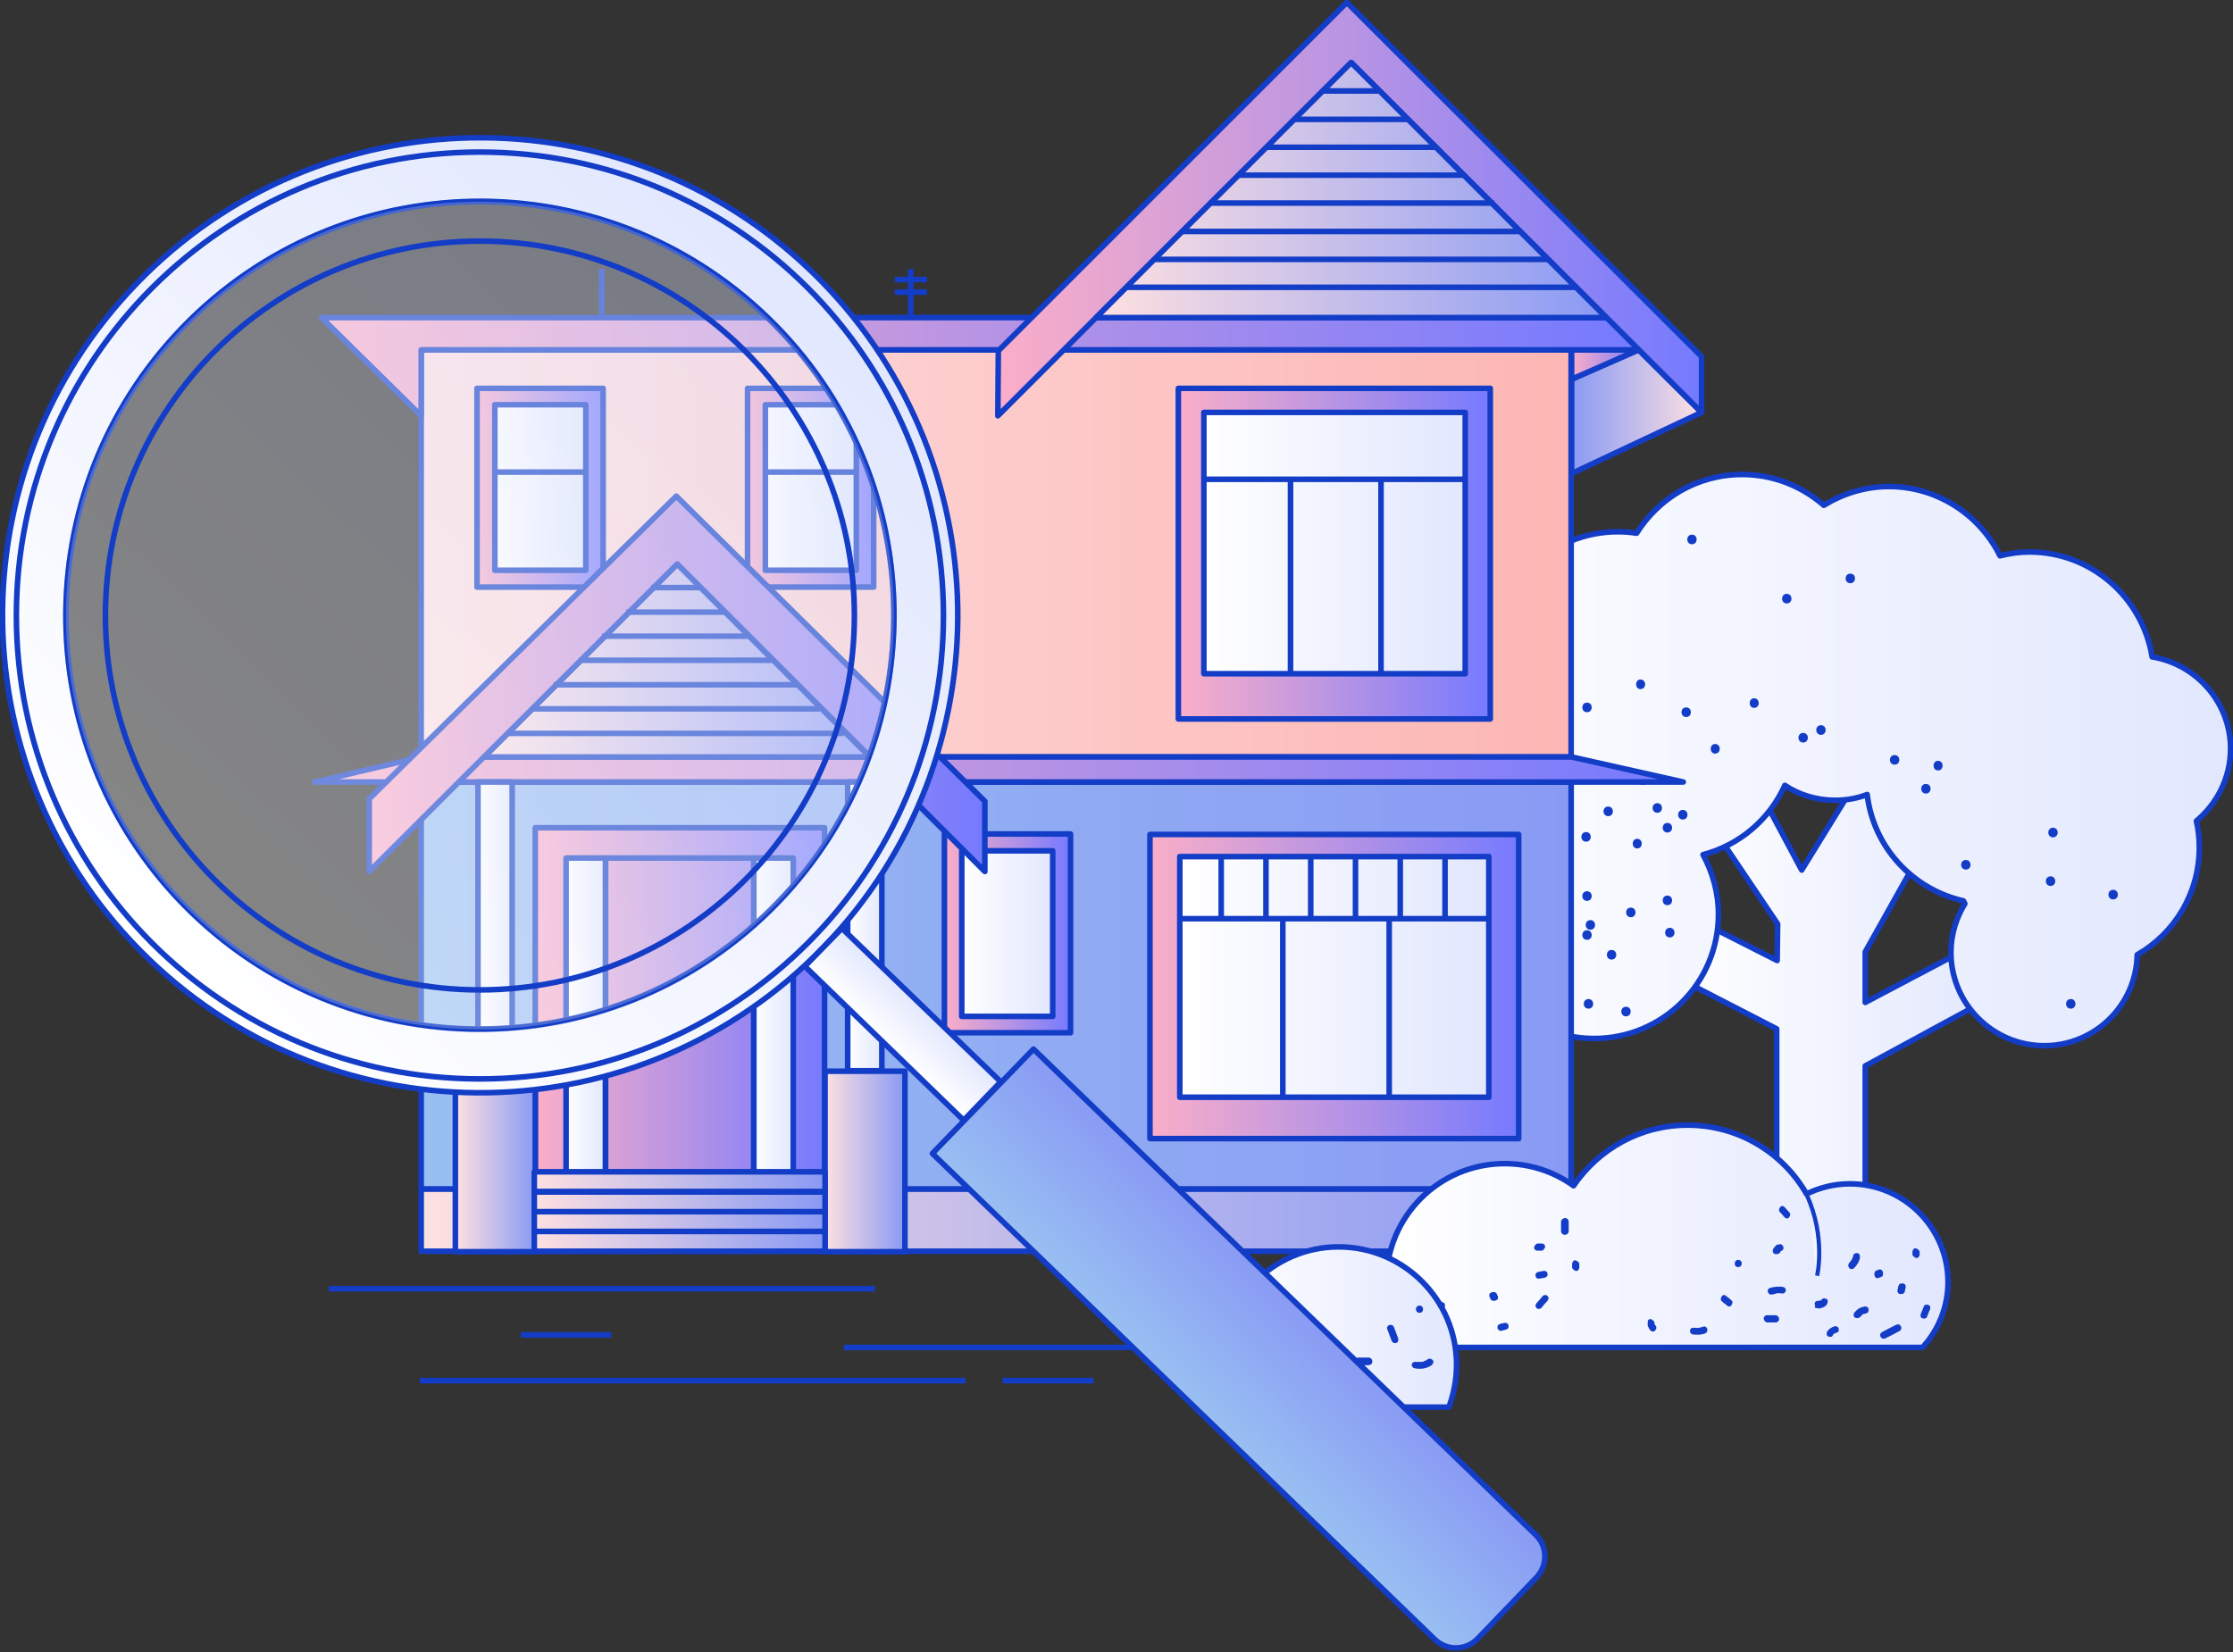 <svg width="400" height="296" viewBox="0 0 400 296" fill="none" xmlns="http://www.w3.org/2000/svg">
<rect x="0" y="0" width="400" height="296" fill="#333333" stroke="none"/>
<g>
    <g class="svg-tree svg-animate">
        <path d="M334.124 216.511H318.258V184.349L301.186 175.554L305.411 165.552L318.344 172.105L318.431 165.552L306.359 147.617L315.154 141.668L322.742 155.895L335.762 134.77L346.885 147.79L334.124 170.553V179.607L358.957 166.501L357.318 178.4L334.124 190.989V216.511Z" fill="url(#paint0_linear)" stroke="#133DC7" stroke-miterlimit="10" stroke-linejoin="round"/>
        <path d="M252.123 156.498C252.123 150.808 254.969 145.807 259.28 142.789C258.159 140.116 257.555 137.27 257.555 134.252C257.555 126.492 261.522 119.594 267.644 115.628C268.592 104.246 278.163 95.278 289.804 95.278C290.925 95.278 292.045 95.365 293.166 95.537C297.133 89.243 304.031 85.018 312.05 85.018C317.654 85.018 322.742 87.087 326.708 90.536C330.071 88.467 334.123 87.173 338.349 87.173C347.057 87.173 354.645 92.26 358.267 99.59C359.991 99.159 361.716 98.9 363.526 98.9C374.649 98.9 383.789 107.091 385.514 117.697C393.447 118.99 399.569 125.888 399.569 134.166C399.569 139.34 397.154 143.996 393.447 147.1C393.791 148.652 393.964 150.204 393.964 151.842C393.964 160.12 389.48 167.277 382.841 171.071C382.668 180.124 375.253 187.367 366.199 187.367C356.973 187.367 349.472 179.866 349.472 170.639C349.472 167.449 350.42 164.431 351.972 161.931C351.886 161.758 351.8 161.586 351.713 161.413C342.574 159.344 335.589 151.756 334.468 142.358C332.658 143.047 330.761 143.392 328.777 143.392C325.415 143.392 322.311 142.444 319.724 140.719C316.965 146.841 311.619 151.411 305.065 153.136C306.79 156.326 307.825 159.948 307.825 163.828C307.825 176.158 297.823 186.074 285.579 186.074C276.439 186.074 268.506 180.555 265.143 172.623C257.641 171.071 252.123 164.431 252.123 156.498Z" fill="url(#paint1_linear)" stroke="#133DC7" stroke-miterlimit="10" stroke-linejoin="round"/>
        <path d="M292.132 164.346C293.253 164.346 293.253 162.621 292.132 162.621C291.011 162.621 291.011 164.346 292.132 164.346Z" fill="#133DC7"/>
        <path d="M298.684 162.189C299.805 162.189 299.805 160.465 298.684 160.465C297.564 160.465 297.564 162.189 298.684 162.189Z" fill="#133DC7"/>
        <path d="M299.116 167.967C300.237 167.967 300.237 166.242 299.116 166.242C297.995 166.242 297.995 167.967 299.116 167.967Z" fill="#133DC7"/>
        <path d="M288.683 171.934C289.803 171.934 289.803 170.209 288.683 170.209C287.562 170.209 287.562 171.934 288.683 171.934Z" fill="#133DC7"/>
        <path d="M291.269 182.107C292.39 182.107 292.39 180.383 291.269 180.383C290.148 180.383 290.148 182.107 291.269 182.107Z" fill="#133DC7"/>
        <path d="M284.544 180.728C285.665 180.728 285.665 179.004 284.544 179.004C283.423 179.004 283.423 180.728 284.544 180.728Z" fill="#133DC7"/>
        <path d="M284.285 161.414C285.406 161.414 285.406 159.689 284.285 159.689C283.164 159.689 283.164 161.414 284.285 161.414Z" fill="#133DC7"/>
        <path d="M262.125 159C263.246 159 263.246 157.275 262.125 157.275C261.09 157.275 261.004 159 262.125 159Z" fill="#133DC7"/>
        <path d="M271.523 143.392C272.644 143.392 272.644 141.668 271.523 141.668C270.402 141.668 270.402 143.392 271.523 143.392Z" fill="#133DC7"/>
        <path d="M273.507 152.963C274.628 152.963 274.628 151.238 273.507 151.238C272.386 151.238 272.386 152.963 273.507 152.963Z" fill="#133DC7"/>
        <path d="M288.079 146.238C289.2 146.238 289.2 144.514 288.079 144.514C286.958 144.514 286.958 146.238 288.079 146.238Z" fill="#133DC7"/>
        <path d="M293.253 152.016C294.374 152.016 294.374 150.291 293.253 150.291C292.218 150.291 292.218 152.016 293.253 152.016Z" fill="#133DC7"/>
        <path d="M298.684 149.17C299.805 149.17 299.805 147.445 298.684 147.445C297.564 147.445 297.564 149.17 298.684 149.17Z" fill="#133DC7"/>
        <path d="M301.444 146.842C302.565 146.842 302.565 145.117 301.444 145.117C300.323 145.117 300.323 146.842 301.444 146.842Z" fill="#133DC7"/>
        <path d="M296.874 145.635C297.995 145.635 297.995 143.91 296.874 143.91C295.753 143.91 295.753 145.635 296.874 145.635Z" fill="#133DC7"/>
        <path d="M294.287 140.633C295.408 140.633 295.408 138.908 294.287 138.908C293.166 138.908 293.166 140.633 294.287 140.633Z" fill="#133DC7"/>
        <path d="M307.221 135.029C308.342 135.029 308.342 133.305 307.221 133.305C306.187 133.305 306.187 135.029 307.221 135.029Z" fill="#133DC7"/>
        <path d="M293.856 123.475C294.977 123.475 294.977 121.75 293.856 121.75C292.821 121.75 292.821 123.475 293.856 123.475Z" fill="#133DC7"/>
        <path d="M284.285 127.613C285.406 127.613 285.406 125.889 284.285 125.889C283.164 125.889 283.164 127.613 284.285 127.613Z" fill="#133DC7"/>
        <path d="M280.75 121.836C281.871 121.836 281.871 120.111 280.75 120.111C279.629 120.111 279.629 121.836 280.75 121.836Z" fill="#133DC7"/>
        <path d="M326.19 131.666C327.311 131.666 327.311 129.941 326.19 129.941C325.069 129.941 325.069 131.666 326.19 131.666Z" fill="#133DC7"/>
        <path d="M323.001 133.045C324.122 133.045 324.122 131.32 323.001 131.32C321.88 131.32 321.88 133.045 323.001 133.045Z" fill="#133DC7"/>
        <path d="M314.206 126.838C315.327 126.838 315.327 125.113 314.206 125.113C313.171 125.113 313.171 126.838 314.206 126.838Z" fill="#133DC7"/>
        <path d="M344.988 142.185C346.109 142.185 346.109 140.461 344.988 140.461C343.867 140.461 343.867 142.185 344.988 142.185Z" fill="#133DC7"/>
        <path d="M347.143 138.047C348.264 138.047 348.264 136.322 347.143 136.322C346.109 136.322 346.109 138.047 347.143 138.047Z" fill="#133DC7"/>
        <path d="M339.384 137.012C340.505 137.012 340.505 135.287 339.384 135.287C338.263 135.287 338.263 137.012 339.384 137.012Z" fill="#133DC7"/>
        <path d="M352.144 155.809C353.265 155.809 353.265 154.084 352.144 154.084C351.023 154.084 351.023 155.809 352.144 155.809Z" fill="#133DC7"/>
        <path d="M367.752 150.031C368.873 150.031 368.873 148.307 367.752 148.307C366.631 148.307 366.631 150.031 367.752 150.031Z" fill="#133DC7"/>
        <path d="M367.32 158.74C368.441 158.74 368.441 157.016 367.32 157.016C366.199 157.016 366.199 158.74 367.32 158.74Z" fill="#133DC7"/>
        <path d="M378.529 161.154C379.65 161.154 379.65 159.43 378.529 159.43C377.408 159.43 377.408 161.154 378.529 161.154Z" fill="#133DC7"/>
        <path d="M370.941 180.728C372.062 180.728 372.062 179.004 370.941 179.004C369.82 179.004 369.82 180.728 370.941 180.728Z" fill="#133DC7"/>
        <path d="M280.146 168.398C281.267 168.398 281.267 166.674 280.146 166.674C279.025 166.674 279.025 168.398 280.146 168.398Z" fill="#133DC7"/>
        <path d="M284.285 168.398C285.406 168.398 285.406 166.674 284.285 166.674C283.164 166.674 283.164 168.398 284.285 168.398Z" fill="#133DC7"/>
        <path d="M284.889 166.588C286.009 166.588 286.009 164.863 284.889 164.863C283.768 164.863 283.768 166.588 284.889 166.588Z" fill="#133DC7"/>
        <path d="M284.113 150.809C285.234 150.809 285.234 149.084 284.113 149.084C282.992 149.084 282.992 150.809 284.113 150.809Z" fill="#133DC7"/>
        <path d="M278.508 138.391C279.629 138.391 279.629 136.666 278.508 136.666C277.387 136.666 277.387 138.391 278.508 138.391Z" fill="#133DC7"/>
        <path d="M303.082 97.519C304.203 97.519 304.203 95.795 303.082 95.795C301.961 95.795 301.961 97.519 303.082 97.519Z" fill="#133DC7"/>
        <path d="M320.068 108.127C321.189 108.127 321.189 106.402 320.068 106.402C318.947 106.402 318.947 108.127 320.068 108.127Z" fill="#133DC7"/>
        <path d="M331.45 104.504C332.571 104.504 332.571 102.779 331.45 102.779C330.329 102.779 330.329 104.504 331.45 104.504Z" fill="#133DC7"/>
        <path d="M302.048 128.475C303.169 128.475 303.169 126.75 302.048 126.75C300.927 126.75 300.927 128.475 302.048 128.475Z" fill="#133DC7"/>
    </g>

    <path d="M281.44 140.117H75.447V213.064H281.44V140.117Z" fill="url(#paint2_linear)" stroke="#133DC7" stroke-miterlimit="10" stroke-linejoin="round"/>
<path d="M281.44 213.064H75.447V224.188H281.44V213.064Z" fill="url(#paint3_linear)" stroke="#133DC7" stroke-miterlimit="10" stroke-linejoin="round"/>
<path d="M281.44 62.685H75.447V135.632H281.44V62.685Z" fill="url(#paint4_linear)" stroke="#133DC7" stroke-miterlimit="10" stroke-linejoin="round"/>
<path d="M281.526 84.846L304.807 73.895L293.512 62.685L281.526 67.945V84.846Z" fill="url(#paint5_linear)" stroke="#133DC7" stroke-miterlimit="10" stroke-linejoin="round"/>
<path d="M266.954 69.584H211.08V128.821H266.954V69.584Z" fill="url(#paint6_linear)" stroke="#133DC7" stroke-miterlimit="10" stroke-linejoin="round"/>
<path d="M262.471 73.894H215.65V120.715H262.471V73.894Z" fill="url(#paint7_linear)" stroke="#133DC7" stroke-miterlimit="10" stroke-linejoin="round"/>
<path d="M231.171 85.881V120.716" stroke="#133DC7" stroke-miterlimit="10" stroke-linejoin="round"/>
<path d="M247.381 85.881V120.716" stroke="#133DC7" stroke-miterlimit="10" stroke-linejoin="round"/>
<path d="M215.65 85.881H262.471" stroke="#133DC7" stroke-miterlimit="10" stroke-linejoin="round"/>
<path d="M75.447 135.633L56.392 140.117H301.531L281.526 135.633H75.447Z" fill="url(#paint8_linear)" stroke="#133DC7" stroke-miterlimit="10" stroke-linejoin="round"/>
<path d="M281.526 62.685V67.945L293.512 62.685H281.526Z" fill="url(#paint9_linear)" stroke="#133DC7" stroke-miterlimit="10" stroke-linejoin="round"/>
<path d="M91.744 140.117H85.622V191.852H91.744V140.117Z" fill="url(#paint10_linear)" stroke="#133DC7" stroke-miterlimit="10" stroke-linejoin="round"/>
<path d="M157.965 140.117H151.843V191.852H157.965V140.117Z" fill="url(#paint11_linear)" stroke="#133DC7" stroke-miterlimit="10" stroke-linejoin="round"/>
<path d="M147.704 148.309H95.883V210.046H147.704V148.309Z" fill="url(#paint12_linear)" stroke="#133DC7" stroke-miterlimit="10" stroke-linejoin="round"/>
<path d="M108.472 153.74H101.401V210.045H108.472V153.74Z" fill="url(#paint13_linear)" stroke="#133DC7" stroke-miterlimit="10" stroke-linejoin="round"/>
<path d="M142.1 153.74H135.029V210.045H142.1V153.74Z" fill="url(#paint14_linear)" stroke="#133DC7" stroke-miterlimit="10" stroke-linejoin="round"/>
<path d="M135.029 153.74H108.472V210.045H135.029V153.74Z" stroke="#133DC7" stroke-miterlimit="10" stroke-linejoin="round"/>
<path d="M272.042 149.516H205.993V204.01H272.042V149.516Z" fill="url(#paint15_linear)" stroke="#133DC7" stroke-miterlimit="10" stroke-linejoin="round"/>
<path d="M266.696 153.482H211.339V196.595H266.696V153.482Z" fill="url(#paint16_linear)" stroke="#133DC7" stroke-miterlimit="10" stroke-linejoin="round"/>
<path d="M229.791 164.605V196.681" stroke="#133DC7" stroke-miterlimit="10" stroke-linejoin="round"/>
<path d="M248.848 164.605V196.681" stroke="#133DC7" stroke-miterlimit="10" stroke-linejoin="round"/>
<path d="M211.339 164.605H266.696" stroke="#133DC7" stroke-miterlimit="10" stroke-linejoin="round"/>
<path d="M218.755 153.482V164.605" stroke="#133DC7" stroke-miterlimit="10" stroke-linejoin="round"/>
<path d="M226.773 153.482V164.605" stroke="#133DC7" stroke-miterlimit="10" stroke-linejoin="round"/>
<path d="M234.792 153.482V164.605" stroke="#133DC7" stroke-miterlimit="10" stroke-linejoin="round"/>
<path d="M242.812 153.482V164.605" stroke="#133DC7" stroke-miterlimit="10" stroke-linejoin="round"/>
<path d="M250.83 153.482V164.605" stroke="#133DC7" stroke-miterlimit="10" stroke-linejoin="round"/>
<path d="M258.85 153.482V164.605" stroke="#133DC7" stroke-miterlimit="10" stroke-linejoin="round"/>
<path d="M95.883 191.938H81.569V224.272H95.883V191.938Z" fill="url(#paint17_linear)" stroke="#133DC7" stroke-miterlimit="10" stroke-linejoin="round"/>
<path d="M162.104 191.938H147.791V224.272H162.104V191.938Z" fill="url(#paint18_linear)" stroke="#133DC7" stroke-miterlimit="10" stroke-linejoin="round"/>
<path d="M147.79 209.959H95.71V213.494H147.79V209.959Z" fill="url(#paint19_linear)" stroke="#133DC7" stroke-miterlimit="10" stroke-linejoin="round"/>
<path d="M147.79 213.58H95.71V217.115H147.79V213.58Z" fill="url(#paint20_linear)" stroke="#133DC7" stroke-miterlimit="10" stroke-linejoin="round"/>
<path d="M147.79 217.115H95.71V220.65H147.79V217.115Z" fill="url(#paint21_linear)" stroke="#133DC7" stroke-miterlimit="10" stroke-linejoin="round"/>
<path d="M147.79 220.65H95.71V224.186H147.79V220.65Z" fill="url(#paint22_linear)" stroke="#133DC7" stroke-miterlimit="10" stroke-linejoin="round"/>
<path d="M107.782 48.201V56.91" stroke="#133DC7" stroke-miterlimit="10" stroke-linejoin="round"/>
<path d="M163.139 48.201V56.91" stroke="#133DC7" stroke-miterlimit="10" stroke-linejoin="round"/>
<path d="M160.293 50.098H166.07" stroke="#133DC7" stroke-miterlimit="10" stroke-linejoin="round"/>
<path d="M160.293 52.34H166.07" stroke="#133DC7" stroke-miterlimit="10" stroke-linejoin="round"/>
<path d="M57.599 56.91H292.822V62.687H75.447V74.5L57.599 56.91Z" fill="url(#paint23_linear)" stroke="#133DC7" stroke-miterlimit="10" stroke-linejoin="round"/>
<path d="M178.745 74.499L242.035 11.21L304.807 73.896V63.894L241.259 0.432L178.831 62.859L178.745 74.499Z" fill="url(#paint24_linear)" stroke="#133DC7" stroke-miterlimit="10" stroke-linejoin="round"/>
<path d="M191.766 149.43H169.175V185.041H191.766V149.43Z" fill="url(#paint25_linear)" stroke="#133DC7" stroke-miterlimit="10" stroke-linejoin="round"/>
<path d="M188.576 152.447H172.279V182.109H188.576V152.447Z" fill="url(#paint26_linear)" stroke="#133DC7" stroke-miterlimit="10" stroke-linejoin="round"/>
<path d="M108.04 69.584H85.449V105.195H108.04V69.584Z" fill="url(#paint27_linear)" stroke="#133DC7" stroke-miterlimit="10" stroke-linejoin="round"/>
<path d="M104.936 72.516H88.64V102.177H104.936V72.516Z" fill="url(#paint28_linear)" stroke="#133DC7" stroke-miterlimit="10" stroke-linejoin="round"/>
<path d="M104.936 84.588H88.64" stroke="#133DC7" stroke-miterlimit="10" stroke-linejoin="round"/>
<path d="M156.499 69.584H133.908V105.195H156.499V69.584Z" fill="url(#paint29_linear)" stroke="#133DC7" stroke-miterlimit="10" stroke-linejoin="round"/>
<path d="M153.395 72.516H137.099V102.177H153.395V72.516Z" fill="url(#paint30_linear)" stroke="#133DC7" stroke-miterlimit="10" stroke-linejoin="round"/>
<path d="M153.395 84.588H137.099" stroke="#133DC7" stroke-miterlimit="10" stroke-linejoin="round"/>
<path d="M196.336 56.908H287.735L242.035 11.209L196.336 56.908Z" fill="url(#paint31_linear)" stroke="#133DC7" stroke-miterlimit="10" stroke-linejoin="round"/>
<path d="M121.32 101.057L155.81 135.633H86.743L121.32 101.057Z" fill="url(#paint32_linear)" stroke="#133DC7" stroke-miterlimit="10" stroke-linejoin="round"/>
<path d="M66.135 156.154V143.134L121.147 88.898L176.417 143.565V156.154L121.319 101.056L66.135 156.154Z" fill="url(#paint33_linear)" stroke="#133DC7" stroke-miterlimit="10" stroke-linejoin="round"/>
<path d="M201.854 51.477H282.388" stroke="#133DC7" stroke-miterlimit="10" stroke-linejoin="round"/>
<path d="M206.94 46.477H277.3" stroke="#133DC7" stroke-miterlimit="10" stroke-linejoin="round"/>
<path d="M211.855 41.475H272.386" stroke="#133DC7" stroke-miterlimit="10" stroke-linejoin="round"/>
<path d="M216.598 36.387H267.643" stroke="#133DC7" stroke-miterlimit="10" stroke-linejoin="round"/>
<path d="M221.944 31.387H262.298" stroke="#133DC7" stroke-miterlimit="10" stroke-linejoin="round"/>
<path d="M226.772 26.385H257.469" stroke="#133DC7" stroke-miterlimit="10" stroke-linejoin="round"/>
<path d="M231.86 21.385H252.382" stroke="#133DC7" stroke-miterlimit="10" stroke-linejoin="round"/>
<path d="M237.12 16.297H247.122" stroke="#133DC7" stroke-miterlimit="10" stroke-linejoin="round"/>
<path d="M90.882 131.408H151.153" stroke="#133DC7" stroke-miterlimit="10" stroke-linejoin="round"/>
<path d="M95.106 127.01H146.842" stroke="#133DC7" stroke-miterlimit="10" stroke-linejoin="round"/>
<path d="M99.159 122.699H142.876" stroke="#133DC7" stroke-miterlimit="10" stroke-linejoin="round"/>
<path d="M103.729 118.301H138.306" stroke="#133DC7" stroke-miterlimit="10" stroke-linejoin="round"/>
<path d="M107.868 113.99H134.167" stroke="#133DC7" stroke-miterlimit="10" stroke-linejoin="round"/>
<path d="M112.18 109.68H129.77" stroke="#133DC7" stroke-miterlimit="10" stroke-linejoin="round"/>
<path d="M116.663 105.281H125.286" stroke="#133DC7" stroke-miterlimit="10" stroke-linejoin="round"/>
<path d="M75.189 247.381H172.968" stroke="#133DC7" stroke-miterlimit="10" stroke-linejoin="round"/>
<path d="M58.892 230.912H156.758" stroke="#133DC7" stroke-miterlimit="10" stroke-linejoin="round"/>
<path d="M151.153 241.432H248.933" stroke="#133DC7" stroke-miterlimit="10" stroke-linejoin="round"/>
<path d="M179.607 247.381H195.904" stroke="#133DC7" stroke-miterlimit="10" stroke-linejoin="round"/>
<path d="M93.296 239.189H109.506" stroke="#133DC7" stroke-miterlimit="10" stroke-linejoin="round"/>

    <g class="svg-tree svg-animate">
        <path d="M344.384 241.432C347.23 238.328 348.954 234.189 348.954 229.705C348.954 220.048 341.108 212.115 331.364 212.115C328.519 212.115 325.932 212.805 323.604 213.926C319.379 206.511 311.36 201.596 302.306 201.596C293.77 201.596 286.355 205.907 281.871 212.46C278.422 209.96 274.111 208.494 269.541 208.494C257.814 208.494 248.329 217.979 248.329 229.705C248.329 234.016 249.622 238.069 251.864 241.432H344.384Z" fill="url(#paint34_linear)" stroke="#133DC7" stroke-miterlimit="10" stroke-linejoin="round"/>
        <path d="M325.501 228.584C325.501 228.584 327.14 221.686 323.604 214.012Z" fill="url(#paint35_linear)"/>
        <path d="M325.501 228.584C325.501 228.584 327.14 221.686 323.604 214.012" stroke="#133DC7" stroke-width="0.75" stroke-miterlimit="10" stroke-linejoin="round"/>
        <path d="M332.744 235.569C333.089 235.052 333.606 234.793 334.21 234.707Z" fill="url(#paint36_linear)"/>
        <path d="M333.262 235.914C333.262 235.914 333.348 235.828 333.262 235.914C333.348 235.828 333.434 235.742 333.607 235.569C333.521 235.569 333.521 235.656 333.434 235.656C333.607 235.569 333.779 235.397 333.952 235.397C333.865 235.397 333.865 235.483 333.779 235.483C333.952 235.397 334.124 235.397 334.297 235.311C334.469 235.311 334.641 235.138 334.641 235.052C334.728 234.88 334.728 234.707 334.728 234.535C334.641 234.362 334.555 234.19 334.469 234.19C334.383 234.19 334.383 234.104 334.297 234.104C334.21 234.104 334.038 234.104 333.952 234.104C333.607 234.19 333.262 234.276 333.003 234.448C332.658 234.621 332.4 234.966 332.141 235.224C332.055 235.311 332.055 235.569 332.055 235.742C332.055 235.914 332.227 236.087 332.313 236.087C332.486 236.173 332.658 236.173 332.831 236.173C332.917 236.173 332.917 236.087 333.003 236.087C333.176 236.087 333.176 236 333.262 235.914Z" fill="#133DC7"/>
        <path d="M325.501 233.758C326.018 233.844 326.536 233.671 326.794 233.24Z" fill="url(#paint37_linear)"/>
        <path d="M325.329 234.361C325.501 234.361 325.674 234.447 325.846 234.447C325.933 234.447 326.105 234.447 326.191 234.361C326.277 234.361 326.45 234.275 326.536 234.275C326.709 234.189 326.881 234.103 326.967 234.016C327.14 233.93 327.226 233.758 327.312 233.585C327.398 233.413 327.398 233.24 327.398 233.068C327.398 232.895 327.226 232.723 327.14 232.723C326.967 232.637 326.795 232.637 326.622 232.637C326.45 232.723 326.364 232.809 326.277 232.895L326.191 232.982C326.191 232.895 326.277 232.895 326.277 232.809C326.191 232.895 326.191 232.982 326.105 232.982C326.191 232.982 326.191 232.895 326.277 232.895C326.191 232.982 326.105 232.982 326.019 233.068C326.105 233.068 326.105 232.982 326.191 232.982C326.105 232.982 326.019 233.068 325.846 233.068C325.933 233.068 325.933 233.068 326.019 233.068C325.933 233.068 325.846 233.068 325.76 233.068C325.846 233.068 325.846 233.068 325.933 233.068H325.846C325.674 233.068 325.501 233.068 325.329 233.154C325.157 233.24 325.07 233.413 325.07 233.499C325.07 233.671 325.07 233.844 325.157 234.016C324.984 234.275 325.157 234.361 325.329 234.361Z" fill="#133DC7"/>
        <path d="M319.293 231.256C318.603 231.17 317.913 231.256 317.31 231.429Z" fill="url(#paint38_linear)"/>
        <path d="M319.293 230.567C318.603 230.481 317.827 230.567 317.137 230.739C316.792 230.826 316.534 231.171 316.706 231.516C316.792 231.86 317.137 232.033 317.482 231.947C317.741 231.86 318 231.86 318.172 231.774C318.086 231.774 318.086 231.774 318 231.774C318.431 231.688 318.862 231.688 319.293 231.774C319.465 231.774 319.638 231.688 319.724 231.602C319.81 231.516 319.897 231.343 319.897 231.171C319.897 230.998 319.81 230.826 319.724 230.739C319.638 230.653 319.552 230.653 319.293 230.567Z" fill="#133DC7"/>
        <path d="M316.62 236.948C317.138 236.948 317.569 236.948 318.086 236.948C318.259 236.948 318.431 236.861 318.517 236.775C318.604 236.689 318.69 236.517 318.69 236.344C318.69 235.999 318.431 235.654 318 235.654C317.483 235.654 317.052 235.654 316.534 235.654C316.362 235.654 316.189 235.741 316.103 235.827C316.017 235.913 315.931 236.085 315.931 236.258C316.017 236.689 316.276 236.948 316.62 236.948Z" fill="#133DC7"/>
        <path d="M331.623 226.687C332.054 226.256 332.399 225.652 332.485 225.049Z" fill="url(#paint39_linear)"/>
        <path d="M332.14 227.204C332.658 226.687 333.089 225.997 333.175 225.307C333.175 225.135 333.175 224.962 333.089 224.79C333.002 224.617 332.83 224.531 332.744 224.531C332.571 224.531 332.399 224.531 332.226 224.617C332.054 224.704 331.968 224.876 331.968 224.962C331.968 225.135 331.882 225.307 331.795 225.48C331.795 225.394 331.882 225.394 331.882 225.307C331.795 225.566 331.623 225.825 331.45 226.083C331.45 225.997 331.537 225.997 331.537 225.911C331.45 225.997 331.364 226.17 331.278 226.256C331.019 226.514 331.019 226.946 331.278 227.204C331.45 227.463 331.882 227.463 332.14 227.204Z" fill="#133DC7"/>
        <path d="M345.247 234.361C345.074 234.792 344.902 235.224 344.729 235.655Z" fill="url(#paint40_linear)"/>
        <path d="M344.644 234.016C344.471 234.448 344.299 234.879 344.126 235.31C344.04 235.396 344.04 235.482 344.04 235.569C344.04 235.655 344.04 235.741 344.04 235.827C344.04 236 344.212 236.172 344.299 236.172C344.471 236.258 344.644 236.258 344.816 236.258C344.989 236.172 345.161 236.086 345.161 236C345.333 235.569 345.506 235.137 345.678 234.706C345.765 234.62 345.765 234.534 345.765 234.448C345.765 234.361 345.765 234.275 345.765 234.189C345.765 234.016 345.592 233.844 345.506 233.844C345.333 233.758 345.161 233.758 344.989 233.758C344.902 233.758 344.73 233.844 344.644 234.016Z" fill="#133DC7"/>
        <path d="M339.987 237.982C339.125 238.414 338.262 238.845 337.486 239.276Z" fill="url(#paint41_linear)"/>
        <path d="M339.642 237.379C338.78 237.81 337.918 238.241 337.142 238.673C336.797 238.845 336.711 239.276 336.883 239.535C337.056 239.88 337.487 239.966 337.745 239.794C338.608 239.362 339.47 238.931 340.246 238.5C340.591 238.328 340.677 237.897 340.505 237.638C340.332 237.293 339.987 237.207 339.642 237.379Z" fill="#133DC7"/>
        <path d="M340.677 230.568C340.591 230.827 340.591 231.086 340.505 231.258Z" fill="url(#paint42_linear)"/>
        <path d="M340.074 230.396C339.988 230.655 339.988 230.913 339.901 231.086C339.901 231.172 339.901 231.258 339.901 231.344C339.901 231.431 339.901 231.517 339.988 231.603C339.988 231.689 340.074 231.776 340.16 231.776C340.246 231.862 340.332 231.862 340.419 231.862C340.505 231.862 340.505 231.862 340.591 231.862C340.677 231.862 340.85 231.862 340.936 231.776C341.109 231.689 341.195 231.517 341.195 231.431C341.281 231.172 341.281 230.913 341.367 230.741C341.367 230.655 341.367 230.568 341.367 230.482C341.367 230.396 341.367 230.31 341.281 230.224C341.281 230.137 341.195 230.051 341.109 230.051C341.022 229.965 340.936 229.965 340.85 229.965C340.764 229.965 340.764 229.965 340.677 229.965C340.591 229.965 340.419 229.965 340.332 230.051C340.246 230.051 340.16 230.224 340.074 230.396Z" fill="#133DC7"/>
        <path d="M342.574 224.36C342.574 224.446 342.574 224.618 342.574 224.705C342.574 224.791 342.574 224.877 342.66 224.963C342.66 225.05 342.747 225.136 342.833 225.136C342.919 225.222 342.919 225.222 343.005 225.308C343.092 225.308 343.178 225.394 343.264 225.394C343.35 225.394 343.35 225.394 343.436 225.394C343.523 225.394 343.609 225.308 343.695 225.222C343.695 225.136 343.781 225.136 343.781 225.05C343.868 224.963 343.868 224.877 343.868 224.705C343.868 224.618 343.868 224.446 343.868 224.36C343.868 224.274 343.868 224.187 343.781 224.101C343.781 224.015 343.695 223.929 343.609 223.929C343.523 223.842 343.523 223.842 343.436 223.756C343.35 223.756 343.264 223.67 343.178 223.67C343.092 223.67 343.092 223.67 343.005 223.67C342.919 223.67 342.833 223.756 342.747 223.842C342.747 223.929 342.66 223.929 342.66 224.015C342.574 224.187 342.574 224.274 342.574 224.36Z" fill="#133DC7"/>
        <path d="M318.775 223.668C318.516 223.754 318.258 223.927 318.258 224.272Z" fill="url(#paint43_linear)"/>
        <path d="M318.603 222.979H318.517C318.431 222.979 318.344 223.065 318.258 223.065C318.172 223.151 318.086 223.151 318.086 223.237L317.999 223.324C317.913 223.41 317.913 223.496 317.827 223.496C317.827 223.496 317.827 223.582 317.741 223.582C317.655 223.669 317.655 223.841 317.568 223.927C317.568 224.014 317.568 224.1 317.568 224.186C317.568 224.272 317.568 224.358 317.655 224.445C317.655 224.531 317.741 224.617 317.827 224.617C317.913 224.703 317.999 224.703 318.086 224.703C318.172 224.703 318.172 224.703 318.258 224.703C318.344 224.703 318.517 224.703 318.603 224.617C318.689 224.617 318.689 224.531 318.776 224.531C318.862 224.445 318.948 224.358 318.948 224.272C318.948 224.186 318.948 224.186 318.948 224.1C318.948 224.186 318.862 224.186 318.862 224.272C318.862 224.186 318.948 224.186 318.948 224.1C318.948 224.186 318.862 224.186 318.862 224.272C318.862 224.186 318.948 224.186 319.034 224.1C318.948 224.1 318.948 224.186 318.862 224.186C318.948 224.186 318.948 224.1 319.034 224.1C318.948 224.1 318.948 224.186 318.862 224.186H318.948C319.034 224.186 319.12 224.1 319.207 224.1C319.293 224.014 319.293 224.014 319.379 223.927C319.465 223.841 319.465 223.755 319.465 223.669C319.465 223.582 319.465 223.496 319.465 223.41C319.465 223.324 319.379 223.324 319.379 223.237C319.293 223.151 319.207 223.065 319.12 222.979C319.034 222.979 319.034 222.893 318.948 222.893C318.862 222.979 318.689 222.979 318.603 222.979Z" fill="#133DC7"/>
        <path d="M319.379 216.771C319.638 217.03 319.896 217.375 320.155 217.634Z" fill="url(#paint44_linear)"/>
        <path d="M318.862 217.203C319.121 217.462 319.379 217.807 319.638 218.065C319.724 218.151 319.724 218.151 319.81 218.238C319.897 218.238 319.983 218.324 320.069 218.324C320.155 218.324 320.242 218.324 320.328 218.238C320.414 218.238 320.5 218.151 320.5 218.065C320.586 217.979 320.673 217.807 320.673 217.634C320.673 217.548 320.673 217.548 320.673 217.462C320.673 217.375 320.586 217.289 320.5 217.203C320.242 216.944 319.983 216.599 319.724 216.341C319.638 216.254 319.638 216.254 319.552 216.168C319.465 216.168 319.379 216.082 319.293 216.082C319.207 216.082 319.121 216.082 319.034 216.168C318.948 216.168 318.862 216.254 318.862 216.341C318.776 216.427 318.689 216.599 318.689 216.772C318.689 216.858 318.689 216.858 318.689 216.944C318.776 217.031 318.776 217.117 318.862 217.203Z" fill="#133DC7"/>
        <path d="M281.612 226.514C281.612 226.686 281.612 226.859 281.612 227.031C281.612 227.118 281.612 227.204 281.699 227.29C281.699 227.376 281.785 227.462 281.871 227.462C281.957 227.549 281.957 227.549 282.043 227.635C282.13 227.635 282.216 227.721 282.302 227.721C282.388 227.721 282.388 227.721 282.475 227.721C282.561 227.721 282.647 227.635 282.733 227.549C282.733 227.463 282.819 227.463 282.819 227.376C282.906 227.29 282.906 227.204 282.906 227.031C282.906 226.859 282.906 226.686 282.906 226.514C282.906 226.428 282.906 226.342 282.819 226.255C282.819 226.169 282.733 226.083 282.647 226.083C282.561 225.997 282.561 225.997 282.475 225.91C282.388 225.91 282.302 225.824 282.216 225.824C282.13 225.824 282.13 225.824 282.043 225.824C281.957 225.824 281.871 225.91 281.785 225.997C281.785 226.083 281.699 226.083 281.699 226.169C281.612 226.342 281.612 226.428 281.612 226.514Z" fill="#133DC7"/>
        <path d="M276.784 232.723C276.439 233.154 276.094 233.585 275.663 234.016Z" fill="url(#paint45_linear)"/>
        <path d="M276.353 232.206C276.008 232.637 275.663 233.068 275.232 233.499C275.146 233.671 275.06 233.758 275.06 233.93C275.06 234.103 275.146 234.275 275.232 234.361C275.318 234.448 275.491 234.534 275.663 234.534C275.836 234.534 276.008 234.448 276.094 234.361C276.439 233.93 276.784 233.499 277.215 233.068C277.301 232.895 277.388 232.809 277.388 232.637C277.388 232.464 277.301 232.292 277.215 232.206C277.129 232.119 276.957 232.033 276.784 232.033C276.698 232.033 276.439 232.119 276.353 232.206Z" fill="#133DC7"/>
        <path d="M276.611 228.412C276.353 228.498 276.008 228.498 275.749 228.585Z" fill="url(#paint46_linear)"/>
        <path d="M276.439 227.723C276.181 227.809 275.836 227.809 275.577 227.895C275.491 227.895 275.404 227.981 275.318 227.981C275.232 228.068 275.232 228.068 275.146 228.154C275.06 228.24 275.06 228.326 275.06 228.412C275.06 228.499 275.06 228.585 275.06 228.671C275.146 228.844 275.232 229.016 275.318 229.016C275.404 229.016 275.404 229.102 275.491 229.102C275.577 229.102 275.749 229.102 275.836 229.102C276.094 229.016 276.439 229.016 276.698 228.93C276.784 228.93 276.87 228.844 276.957 228.844C277.043 228.757 277.043 228.757 277.129 228.671C277.215 228.585 277.215 228.499 277.215 228.412C277.215 228.326 277.215 228.24 277.215 228.154C277.129 227.981 277.043 227.809 276.957 227.809C276.87 227.809 276.87 227.723 276.784 227.723C276.698 227.723 276.612 227.723 276.439 227.723Z" fill="#133DC7"/>
        <path d="M279.629 218.926C279.629 219.443 279.629 220.047 279.629 220.564C279.629 220.909 279.888 221.254 280.319 221.254C280.664 221.254 281.009 220.996 281.009 220.564C281.009 220.047 281.009 219.443 281.009 218.926C281.009 218.581 280.75 218.236 280.319 218.236C279.888 218.323 279.629 218.581 279.629 218.926Z" fill="#133DC7"/>
        <path d="M275.404 224.1C275.663 224.1 275.922 224.1 276.094 224.1C276.18 224.1 276.267 224.1 276.353 224.014C276.439 224.014 276.525 223.928 276.525 223.841C276.612 223.755 276.612 223.755 276.698 223.669C276.698 223.583 276.784 223.496 276.784 223.41C276.784 223.238 276.698 223.065 276.612 222.979C276.525 222.893 276.353 222.807 276.18 222.807C275.922 222.807 275.663 222.807 275.491 222.807C275.404 222.807 275.318 222.807 275.232 222.893C275.146 222.893 275.059 222.979 275.059 223.065C274.973 223.152 274.973 223.152 274.887 223.238C274.887 223.324 274.801 223.41 274.801 223.496C274.801 223.669 274.887 223.841 274.973 223.928C275.059 224.014 275.232 224.1 275.404 224.1Z" fill="#133DC7"/>
        <path d="M267.386 232.119C267.472 232.205 267.472 232.378 267.558 232.464Z" fill="url(#paint47_linear)"/>
        <path d="M266.868 232.464C266.955 232.55 266.955 232.723 267.041 232.809C267.041 232.895 267.127 232.981 267.213 232.981C267.3 233.068 267.386 233.068 267.472 233.068C267.558 233.068 267.644 233.068 267.731 233.068C267.817 233.068 267.903 233.068 267.989 232.981C268.076 232.981 268.076 232.895 268.162 232.895C268.248 232.809 268.334 232.723 268.334 232.637C268.334 232.55 268.334 232.55 268.334 232.464C268.334 232.378 268.334 232.205 268.248 232.119C268.162 232.033 268.162 231.861 268.076 231.774C268.076 231.688 267.989 231.602 267.903 231.602C267.817 231.516 267.731 231.516 267.644 231.516C267.558 231.516 267.472 231.516 267.386 231.516C267.3 231.516 267.213 231.516 267.127 231.602C267.041 231.602 267.041 231.688 266.955 231.688C266.868 231.774 266.782 231.861 266.782 231.947C266.782 232.033 266.782 232.033 266.782 232.119C266.782 232.292 266.782 232.378 266.868 232.464Z" fill="#133DC7"/>
        <path d="M308.859 232.637C309.118 232.895 309.463 233.154 309.722 233.327Z" fill="url(#paint48_linear)"/>
        <path d="M308.428 233.154C308.687 233.413 309.032 233.671 309.291 233.844C309.377 233.93 309.377 233.93 309.463 234.016C309.549 234.016 309.635 234.103 309.722 234.103C309.808 234.103 309.894 234.103 309.98 234.016C310.067 234.016 310.153 233.93 310.153 233.844C310.239 233.758 310.325 233.585 310.325 233.413C310.325 233.327 310.325 233.327 310.325 233.24C310.325 233.154 310.239 233.068 310.153 232.982C309.894 232.723 309.549 232.464 309.291 232.292C309.204 232.206 309.204 232.206 309.118 232.119C309.032 232.119 308.946 232.033 308.859 232.033C308.773 232.033 308.687 232.033 308.601 232.119C308.515 232.119 308.428 232.206 308.428 232.292C308.342 232.378 308.256 232.551 308.256 232.723C308.256 232.809 308.256 232.809 308.256 232.895C308.256 232.982 308.342 233.068 308.428 233.154Z" fill="#133DC7"/>
        <path d="M311.361 227.032C312.223 227.032 312.223 225.738 311.361 225.738C310.585 225.738 310.499 227.032 311.361 227.032Z" fill="#133DC7"/>
        <path d="M295.84 237.033C295.84 237.378 295.926 237.723 296.185 237.895Z" fill="url(#paint49_linear)"/>
        <path d="M295.15 237.034C295.15 237.206 295.15 237.292 295.15 237.465C295.15 237.551 295.15 237.637 295.237 237.723C295.323 237.81 295.323 237.982 295.409 238.068C295.495 238.154 295.582 238.327 295.668 238.413C295.754 238.499 295.926 238.586 296.099 238.586C296.185 238.586 296.271 238.586 296.358 238.499C296.444 238.499 296.53 238.413 296.53 238.327C296.616 238.241 296.702 238.068 296.702 237.896C296.702 237.723 296.616 237.551 296.53 237.465C296.444 237.465 296.444 237.378 296.444 237.292C296.444 237.378 296.53 237.378 296.53 237.465C296.444 237.378 296.444 237.292 296.358 237.206C296.358 237.292 296.444 237.292 296.444 237.378C296.444 237.292 296.358 237.206 296.358 237.034C296.358 237.12 296.358 237.12 296.358 237.206C296.358 237.12 296.358 237.034 296.358 237.034C296.358 236.947 296.358 236.861 296.271 236.775C296.271 236.689 296.185 236.602 296.099 236.602C296.013 236.516 296.013 236.516 295.926 236.43C295.84 236.43 295.754 236.344 295.668 236.344C295.495 236.344 295.323 236.43 295.237 236.516C295.237 236.602 295.15 236.602 295.15 236.689C295.237 236.775 295.15 236.947 295.15 237.034Z" fill="#133DC7"/>
        <path d="M303.428 238.501C304.031 238.587 304.635 238.587 305.238 238.328Z" fill="url(#paint50_linear)"/>
        <path d="M303.256 239.104C303.945 239.191 304.721 239.191 305.411 238.932C305.584 238.846 305.67 238.759 305.756 238.673C305.842 238.501 305.842 238.328 305.842 238.156C305.756 237.811 305.411 237.552 305.066 237.725C304.808 237.811 304.635 237.811 304.377 237.897C304.463 237.897 304.463 237.897 304.549 237.897C304.204 237.897 303.859 237.983 303.514 237.897C303.601 237.897 303.601 237.897 303.687 237.897C303.601 237.897 303.601 237.897 303.514 237.897C303.342 237.897 303.169 237.897 302.997 237.983C302.824 238.07 302.738 238.242 302.738 238.328C302.738 238.501 302.738 238.673 302.825 238.846C302.911 238.932 303.083 239.104 303.256 239.104Z" fill="#133DC7"/>
        <path d="M327.829 238.846C328.088 238.501 328.346 238.329 328.778 238.156Z" fill="url(#paint51_linear)"/>
        <path d="M328.347 239.191C328.347 239.191 328.433 239.104 328.347 239.191L328.26 239.277C328.347 239.104 328.519 239.018 328.605 238.932C328.519 238.932 328.519 239.018 328.433 239.018C328.605 238.932 328.778 238.846 328.95 238.76C328.864 238.76 328.864 238.846 328.778 238.846C328.778 238.846 328.778 238.846 328.864 238.846C328.95 238.846 329.036 238.76 329.123 238.76C329.209 238.673 329.209 238.673 329.295 238.587C329.381 238.501 329.381 238.415 329.381 238.328C329.381 238.242 329.381 238.156 329.381 238.07C329.295 237.897 329.209 237.725 329.123 237.725C329.036 237.725 329.036 237.639 328.95 237.639C328.864 237.639 328.691 237.639 328.605 237.639C328.347 237.725 328.174 237.811 327.915 237.984C327.829 238.07 327.657 238.156 327.57 238.242C327.484 238.328 327.398 238.501 327.312 238.587C327.226 238.673 327.226 238.76 327.226 238.846C327.226 238.932 327.226 239.018 327.226 239.104C327.226 239.277 327.398 239.449 327.484 239.449C327.657 239.536 327.829 239.536 328.002 239.536C328.088 239.536 328.088 239.449 328.174 239.449C328.26 239.363 328.347 239.277 328.347 239.191Z" fill="#133DC7"/>
        <path d="M336.365 228.325C336.451 228.239 336.624 228.239 336.71 228.152Z" fill="url(#paint52_linear)"/>
        <path d="M336.71 228.929C336.796 228.842 336.969 228.842 337.055 228.756C337.141 228.756 337.228 228.67 337.228 228.584C337.314 228.498 337.314 228.411 337.314 228.325C337.314 228.239 337.314 228.153 337.314 228.066C337.314 227.98 337.314 227.894 337.228 227.808C337.228 227.722 337.141 227.722 337.141 227.635C337.055 227.549 336.969 227.463 336.883 227.463C336.796 227.463 336.796 227.463 336.71 227.463C336.624 227.463 336.452 227.463 336.365 227.549C336.279 227.635 336.107 227.635 336.02 227.722C335.934 227.722 335.848 227.808 335.848 227.894C335.762 227.98 335.762 228.066 335.762 228.153C335.762 228.239 335.762 228.325 335.762 228.411C335.762 228.498 335.762 228.584 335.848 228.67C335.848 228.756 335.934 228.756 335.934 228.842C336.02 228.929 336.107 229.015 336.193 229.015C336.279 229.015 336.279 229.015 336.365 229.015C336.452 229.015 336.538 228.929 336.71 228.929Z" fill="#133DC7"/>
        <path d="M268.852 237.811C269.11 237.725 269.369 237.725 269.541 237.639Z" fill="url(#paint53_linear)"/>
        <path d="M269.024 238.415C269.283 238.329 269.541 238.329 269.714 238.242C269.8 238.242 269.886 238.156 269.973 238.156C270.059 238.07 270.059 238.07 270.145 237.984C270.231 237.897 270.231 237.811 270.231 237.725C270.231 237.639 270.231 237.553 270.231 237.466C270.145 237.294 270.059 237.121 269.973 237.121C269.886 237.121 269.886 237.035 269.8 237.035C269.714 237.035 269.541 237.035 269.455 237.035C269.197 237.121 268.938 237.121 268.765 237.208C268.679 237.208 268.593 237.294 268.507 237.294C268.42 237.38 268.421 237.38 268.334 237.466C268.248 237.553 268.248 237.639 268.248 237.725C268.248 237.811 268.248 237.897 268.248 237.984C268.334 238.156 268.42 238.329 268.507 238.329C268.593 238.329 268.593 238.415 268.679 238.415C268.765 238.501 268.938 238.501 269.024 238.415Z" fill="#133DC7"/>
        <path d="M257.47 233.586C257.728 233.672 257.987 233.845 258.16 233.931Z" fill="url(#paint54_linear)"/>
        <path d="M257.125 234.103C257.384 234.19 257.642 234.362 257.815 234.448C257.901 234.534 257.987 234.534 258.073 234.534C258.16 234.534 258.246 234.534 258.332 234.534C258.418 234.534 258.505 234.448 258.591 234.448C258.677 234.362 258.677 234.362 258.763 234.276C258.849 234.103 258.849 233.931 258.849 233.758C258.763 233.586 258.677 233.414 258.591 233.414C258.332 233.327 258.073 233.155 257.901 233.069C257.815 232.982 257.728 232.982 257.642 232.982C257.556 232.982 257.47 232.982 257.384 232.982C257.297 232.982 257.211 233.069 257.125 233.069C257.039 233.155 257.039 233.155 256.952 233.241C256.866 233.414 256.866 233.586 256.866 233.758C256.866 233.931 257.039 234.017 257.125 234.103Z" fill="#133DC7"/>
    </g>

    <g class="svg-tree svg-animate">
        <path d="M259.539 252.123C260.401 249.795 260.918 247.208 260.918 244.535C260.918 232.895 251.434 223.41 239.793 223.41C228.153 223.41 218.668 232.895 218.668 244.535C218.668 247.208 219.185 249.709 220.048 252.123H259.539Z" fill="url(#paint55_linear)" stroke="#133DC7" stroke-miterlimit="10" stroke-linejoin="round"/>
        <path d="M243.328 244.622C243.932 244.622 244.536 244.622 245.139 244.622C245.484 244.622 245.829 244.363 245.829 243.932C245.829 243.587 245.57 243.242 245.139 243.242C244.536 243.242 243.932 243.242 243.328 243.242C242.984 243.242 242.639 243.501 242.639 243.932C242.725 244.363 242.984 244.622 243.328 244.622Z" fill="#133DC7"/>
        <path d="M249.105 237.982C249.364 238.672 249.623 239.362 249.882 240.052Z" fill="url(#paint56_linear)"/>
        <path d="M248.502 238.155C248.761 238.845 249.019 239.535 249.278 240.224C249.364 240.397 249.45 240.483 249.537 240.569C249.709 240.655 249.882 240.656 250.054 240.656C250.226 240.569 250.399 240.483 250.399 240.397C250.485 240.224 250.485 240.052 250.485 239.879C250.226 239.19 249.968 238.5 249.709 237.81C249.623 237.638 249.537 237.551 249.45 237.465C249.278 237.379 249.106 237.379 248.933 237.379C248.761 237.465 248.588 237.551 248.588 237.638C248.416 237.81 248.416 237.983 248.502 238.155Z" fill="#133DC7"/>
        <path d="M253.504 244.449C254.366 244.708 255.401 244.449 256.091 243.932Z" fill="url(#paint57_linear)"/>
        <path d="M253.331 245.139C254.366 245.398 255.573 245.226 256.435 244.622C256.694 244.45 256.866 244.018 256.694 243.76C256.521 243.501 256.09 243.329 255.832 243.501C255.745 243.587 255.659 243.587 255.573 243.674C255.487 243.674 255.487 243.76 255.4 243.76H255.314H255.4L255.228 243.846C255.142 243.846 255.142 243.846 255.056 243.932C254.969 243.932 254.883 244.018 254.711 244.018H254.538C254.624 244.018 254.624 244.018 254.624 244.018H254.538C254.452 244.018 254.366 244.018 254.193 244.018C254.107 244.018 254.107 244.018 254.021 244.018H253.848C253.935 244.018 253.935 244.018 253.935 244.018H253.848C253.762 244.018 253.762 244.018 253.676 244.018C253.331 243.932 252.986 244.105 252.9 244.45C252.814 244.622 252.986 245.053 253.331 245.139Z" fill="#133DC7"/>
        <path d="M254.28 235.223C255.142 235.223 255.142 233.93 254.28 233.93C253.417 233.93 253.417 235.223 254.28 235.223Z" fill="#133DC7"/>
        <path d="M229.446 245.227C228.843 245.571 228.239 245.916 227.636 246.348Z" fill="url(#paint58_linear)"/>
        <path d="M229.102 244.709C228.498 245.053 227.895 245.398 227.291 245.829C227.032 246.002 226.86 246.433 227.032 246.692C227.205 246.95 227.636 247.123 227.895 246.95C228.498 246.605 229.102 246.261 229.705 245.829C229.964 245.657 230.136 245.226 229.964 244.967C229.878 244.622 229.447 244.45 229.102 244.709Z" fill="#133DC7"/>
    </g>

    <g class="svg-magnifier svg-animate">
        <path d="M24.488 50.786C-8.364 84.759 -7.416 138.909 26.557 171.761C60.53 204.613 114.679 203.664 147.531 169.691C180.383 135.719 179.435 81.569 145.462 48.717C111.489 15.865 57.34 16.814 24.488 50.786ZM139.254 161.759C110.799 191.162 63.893 192.024 34.404 163.569C4.914 135.115 4.225 88.208 32.679 58.719C61.133 29.23 108.04 28.454 137.529 56.908C167.018 85.363 167.708 132.356 139.254 161.759Z" fill="url(#paint59_linear)" stroke="#133DC7" stroke-miterlimit="10" stroke-linejoin="round"/>
        <path opacity="0.4" d="M85.966 184.437C126.92 184.437 160.12 151.237 160.12 110.283C160.12 69.329 126.92 36.129 85.966 36.129C45.012 36.129 11.812 69.329 11.812 110.283C11.812 151.237 45.012 184.437 85.966 184.437Z" fill="url(#paint60_linear)" stroke="#133DC7" stroke-miterlimit="10" stroke-linejoin="round"/>
        <path d="M85.966 177.366C123.015 177.366 153.05 147.332 153.05 110.283C153.05 73.234 123.015 43.199 85.966 43.199C48.917 43.199 18.883 73.234 18.883 110.283C18.883 147.332 48.917 177.366 85.966 177.366Z" stroke="#133DC7" stroke-miterlimit="10" stroke-linejoin="round"/>
        <path d="M275.232 282.646L264.712 293.597C262.643 295.753 259.194 295.839 257.038 293.769L167.019 206.682L185.126 187.971L275.145 275.058C277.215 277.042 277.301 280.491 275.232 282.646Z" fill="url(#paint61_linear)" stroke="#133DC7" stroke-miterlimit="10" stroke-linejoin="round"/>
        <path d="M179.263 193.834L172.623 200.732L144.169 173.14L150.808 166.328L179.263 193.834Z" fill="url(#paint62_linear)" stroke="#133DC7" stroke-miterlimit="10" stroke-linejoin="round"/>
        <path d="M85.967 193.316C131.826 193.316 169.002 156.14 169.002 110.281C169.002 64.422 131.826 27.246 85.967 27.246C40.108 27.246 2.932 64.422 2.932 110.281C2.932 156.14 40.108 193.316 85.967 193.316Z" stroke="#133DC7" stroke-miterlimit="10" stroke-linejoin="round"/>
    </g>


</g>
<defs>
<linearGradient id="paint0_linear" x1="301.175" y1="175.662" x2="358.977" y2="175.662" gradientUnits="userSpaceOnUse">
<stop stop-color="white"/>
<stop offset="1" stop-color="#E1E7FE"/>
</linearGradient>
<linearGradient id="paint1_linear" x1="252.138" y1="136.212" x2="399.604" y2="136.212" gradientUnits="userSpaceOnUse">
<stop stop-color="white"/>
<stop offset="1" stop-color="#E1E7FE"/>
</linearGradient>
<linearGradient id="paint2_linear" x1="75.454" y1="176.607" x2="281.485" y2="176.607" gradientUnits="userSpaceOnUse">
<stop stop-color="#98BFF2"/>
<stop offset="1" stop-color="#899AF4"/>
</linearGradient>
<linearGradient id="paint3_linear" x1="75.454" y1="218.646" x2="281.485" y2="218.646" gradientUnits="userSpaceOnUse">
<stop stop-color="#FEE0E1"/>
<stop offset="1" stop-color="#899AF4"/>
</linearGradient>
<linearGradient id="paint4_linear" x1="75.454" y1="99.164" x2="281.485" y2="99.164" gradientUnits="userSpaceOnUse">
<stop stop-color="#FEE0E1"/>
<stop offset="1" stop-color="#FCB6B4"/>
</linearGradient>
<linearGradient id="paint5_linear" x1="304.766" y1="73.787" x2="281.485" y2="73.787" gradientUnits="userSpaceOnUse">
<stop stop-color="#FEE0E1"/>
<stop offset="1" stop-color="#899AF4"/>
</linearGradient>
<linearGradient id="paint6_linear" x1="211.099" y1="99.164" x2="267.01" y2="99.164" gradientUnits="userSpaceOnUse">
<stop stop-color="#FBAEC8"/>
<stop offset="1" stop-color="#757AFF"/>
</linearGradient>
<linearGradient id="paint7_linear" x1="215.623" y1="97.302" x2="262.487" y2="97.302" gradientUnits="userSpaceOnUse">
<stop stop-color="white"/>
<stop offset="1" stop-color="#E1E7FE"/>
</linearGradient>
<linearGradient id="paint8_linear" x1="56.396" y1="137.885" x2="301.509" y2="137.885" gradientUnits="userSpaceOnUse">
<stop stop-color="#FBAEC8"/>
<stop offset="1" stop-color="#757AFF"/>
</linearGradient>
<linearGradient id="paint9_linear" x1="281.485" y1="65.305" x2="293.548" y2="65.305" gradientUnits="userSpaceOnUse">
<stop stop-color="#FBAEC8"/>
<stop offset="1" stop-color="#757AFF"/>
</linearGradient>
<linearGradient id="paint10_linear" x1="85.617" y1="166.022" x2="91.769" y2="166.022" gradientUnits="userSpaceOnUse">
<stop stop-color="white"/>
<stop offset="1" stop-color="#E1E7FE"/>
</linearGradient>
<linearGradient id="paint11_linear" x1="151.841" y1="166.022" x2="157.993" y2="166.022" gradientUnits="userSpaceOnUse">
<stop stop-color="white"/>
<stop offset="1" stop-color="#E1E7FE"/>
</linearGradient>
<linearGradient id="paint12_linear" x1="95.886" y1="179.141" x2="147.725" y2="179.141" gradientUnits="userSpaceOnUse">
<stop stop-color="#FBAEC8"/>
<stop offset="1" stop-color="#757AFF"/>
</linearGradient>
<linearGradient id="paint13_linear" x1="101.404" y1="181.854" x2="108.461" y2="181.854" gradientUnits="userSpaceOnUse">
<stop stop-color="white"/>
<stop offset="1" stop-color="#E1E7FE"/>
</linearGradient>
<linearGradient id="paint14_linear" x1="135.059" y1="181.854" x2="142.116" y2="181.854" gradientUnits="userSpaceOnUse">
<stop stop-color="white"/>
<stop offset="1" stop-color="#E1E7FE"/>
</linearGradient>
<linearGradient id="paint15_linear" x1="206.034" y1="176.788" x2="272.077" y2="176.788" gradientUnits="userSpaceOnUse">
<stop stop-color="#FBAEC8"/>
<stop offset="1" stop-color="#757AFF"/>
</linearGradient>
<linearGradient id="paint16_linear" x1="211.376" y1="175.075" x2="266.733" y2="175.075" gradientUnits="userSpaceOnUse">
<stop stop-color="white"/>
<stop offset="1" stop-color="#E1E7FE"/>
</linearGradient>
<linearGradient id="paint17_linear" x1="81.606" y1="208.06" x2="95.886" y2="208.06" gradientUnits="userSpaceOnUse">
<stop stop-color="#FEE0E1"/>
<stop offset="1" stop-color="#899AF4"/>
</linearGradient>
<linearGradient id="paint18_linear" x1="147.778" y1="208.06" x2="162.058" y2="208.06" gradientUnits="userSpaceOnUse">
<stop stop-color="#FEE0E1"/>
<stop offset="1" stop-color="#899AF4"/>
</linearGradient>
<linearGradient id="paint19_linear" x1="95.72" y1="211.769" x2="147.777" y2="211.769" gradientUnits="userSpaceOnUse">
<stop stop-color="#FEE0E1"/>
<stop offset="1" stop-color="#899AF4"/>
</linearGradient>
<linearGradient id="paint20_linear" x1="95.72" y1="215.327" x2="147.777" y2="215.327" gradientUnits="userSpaceOnUse">
<stop stop-color="#FEE0E1"/>
<stop offset="1" stop-color="#899AF4"/>
</linearGradient>
<linearGradient id="paint21_linear" x1="95.72" y1="218.886" x2="147.777" y2="218.886" gradientUnits="userSpaceOnUse">
<stop stop-color="#FEE0E1"/>
<stop offset="1" stop-color="#899AF4"/>
</linearGradient>
<linearGradient id="paint22_linear" x1="95.72" y1="222.444" x2="147.777" y2="222.444" gradientUnits="userSpaceOnUse">
<stop stop-color="#FEE0E1"/>
<stop offset="1" stop-color="#899AF4"/>
</linearGradient>
<linearGradient id="paint23_linear" x1="57.602" y1="65.722" x2="292.824" y2="65.722" gradientUnits="userSpaceOnUse">
<stop stop-color="#FBAEC8"/>
<stop offset="1" stop-color="#757AFF"/>
</linearGradient>
<linearGradient id="paint24_linear" x1="178.711" y1="37.479" x2="304.766" y2="37.479" gradientUnits="userSpaceOnUse">
<stop stop-color="#FBAEC8"/>
<stop offset="1" stop-color="#757AFF"/>
</linearGradient>
<linearGradient id="paint25_linear" x1="169.152" y1="167.259" x2="191.769" y2="167.259" gradientUnits="userSpaceOnUse">
<stop stop-color="#FBAEC8"/>
<stop offset="1" stop-color="#757AFF"/>
</linearGradient>
<linearGradient id="paint26_linear" x1="172.319" y1="167.259" x2="188.603" y2="167.259" gradientUnits="userSpaceOnUse">
<stop stop-color="white"/>
<stop offset="1" stop-color="#E1E7FE"/>
</linearGradient>
<linearGradient id="paint27_linear" x1="85.447" y1="87.373" x2="108.065" y2="87.373" gradientUnits="userSpaceOnUse">
<stop stop-color="#FBAEC8"/>
<stop offset="1" stop-color="#757AFF"/>
</linearGradient>
<linearGradient id="paint28_linear" x1="88.614" y1="87.373" x2="104.898" y2="87.373" gradientUnits="userSpaceOnUse">
<stop stop-color="white"/>
<stop offset="1" stop-color="#E1E7FE"/>
</linearGradient>
<linearGradient id="paint29_linear" x1="133.939" y1="87.373" x2="156.557" y2="87.373" gradientUnits="userSpaceOnUse">
<stop stop-color="#FBAEC8"/>
<stop offset="1" stop-color="#757AFF"/>
</linearGradient>
<linearGradient id="paint30_linear" x1="137.106" y1="87.373" x2="153.391" y2="87.373" gradientUnits="userSpaceOnUse">
<stop stop-color="white"/>
<stop offset="1" stop-color="#E1E7FE"/>
</linearGradient>
<linearGradient id="paint31_linear" x1="196.323" y1="34.056" x2="287.758" y2="34.056" gradientUnits="userSpaceOnUse">
<stop stop-color="#FEE0E1"/>
<stop offset="1" stop-color="#899AF4"/>
</linearGradient>
<linearGradient id="paint32_linear" x1="86.734" y1="118.344" x2="155.852" y2="118.344" gradientUnits="userSpaceOnUse">
<stop stop-color="#FEE0E1"/>
<stop offset="1" stop-color="#899AF4"/>
</linearGradient>
<linearGradient id="paint33_linear" x1="66.166" y1="122.536" x2="176.419" y2="122.536" gradientUnits="userSpaceOnUse">
<stop stop-color="#FBAEC8"/>
<stop offset="1" stop-color="#757AFF"/>
</linearGradient>
<linearGradient id="paint34_linear" x1="248.358" y1="221.52" x2="348.96" y2="221.52" gradientUnits="userSpaceOnUse">
<stop stop-color="white"/>
<stop offset="1" stop-color="#E1E7FE"/>
</linearGradient>
<linearGradient id="paint35_linear" x1="325.872" y1="221.26" x2="323.607" y2="221.26" gradientUnits="userSpaceOnUse">
<stop stop-color="white"/>
<stop offset="1" stop-color="#E1E7FE"/>
</linearGradient>
<linearGradient id="paint36_linear" x1="332.715" y1="235.138" x2="334.173" y2="235.138" gradientUnits="userSpaceOnUse">
<stop stop-color="white"/>
<stop offset="1" stop-color="#E1E7FE"/>
</linearGradient>
<linearGradient id="paint37_linear" x1="325.489" y1="233.517" x2="326.743" y2="233.517" gradientUnits="userSpaceOnUse">
<stop stop-color="white"/>
<stop offset="1" stop-color="#E1E7FE"/>
</linearGradient>
<linearGradient id="paint38_linear" x1="317.341" y1="231.316" x2="319.334" y2="231.316" gradientUnits="userSpaceOnUse">
<stop stop-color="white"/>
<stop offset="1" stop-color="#E1E7FE"/>
</linearGradient>
<linearGradient id="paint39_linear" x1="331.642" y1="225.911" x2="332.546" y2="225.911" gradientUnits="userSpaceOnUse">
<stop stop-color="white"/>
<stop offset="1" stop-color="#E1E7FE"/>
</linearGradient>
<linearGradient id="paint40_linear" x1="344.682" y1="234.966" x2="345.236" y2="234.966" gradientUnits="userSpaceOnUse">
<stop stop-color="white"/>
<stop offset="1" stop-color="#E1E7FE"/>
</linearGradient>
<linearGradient id="paint41_linear" x1="337.439" y1="238.589" x2="339.966" y2="238.589" gradientUnits="userSpaceOnUse">
<stop stop-color="white"/>
<stop offset="1" stop-color="#E1E7FE"/>
</linearGradient>
<linearGradient id="paint42_linear" x1="340.523" y1="230.891" x2="340.705" y2="230.891" gradientUnits="userSpaceOnUse">
<stop stop-color="white"/>
<stop offset="1" stop-color="#E1E7FE"/>
</linearGradient>
<linearGradient id="paint43_linear" x1="318.263" y1="223.912" x2="318.788" y2="223.912" gradientUnits="userSpaceOnUse">
<stop stop-color="white"/>
<stop offset="1" stop-color="#E1E7FE"/>
</linearGradient>
<linearGradient id="paint44_linear" x1="319.355" y1="217.202" x2="320.095" y2="217.202" gradientUnits="userSpaceOnUse">
<stop stop-color="white"/>
<stop offset="1" stop-color="#E1E7FE"/>
</linearGradient>
<linearGradient id="paint45_linear" x1="275.745" y1="233.339" x2="276.823" y2="233.339" gradientUnits="userSpaceOnUse">
<stop stop-color="white"/>
<stop offset="1" stop-color="#E1E7FE"/>
</linearGradient>
<linearGradient id="paint46_linear" x1="275.735" y1="228.473" x2="276.639" y2="228.473" gradientUnits="userSpaceOnUse">
<stop stop-color="white"/>
<stop offset="1" stop-color="#E1E7FE"/>
</linearGradient>
<linearGradient id="paint47_linear" x1="267.386" y1="232.342" x2="267.57" y2="232.342" gradientUnits="userSpaceOnUse">
<stop stop-color="white"/>
<stop offset="1" stop-color="#E1E7FE"/>
</linearGradient>
<linearGradient id="paint48_linear" x1="308.86" y1="233.035" x2="309.761" y2="233.035" gradientUnits="userSpaceOnUse">
<stop stop-color="white"/>
<stop offset="1" stop-color="#E1E7FE"/>
</linearGradient>
<linearGradient id="paint49_linear" x1="295.814" y1="237.489" x2="296.175" y2="237.489" gradientUnits="userSpaceOnUse">
<stop stop-color="white"/>
<stop offset="1" stop-color="#E1E7FE"/>
</linearGradient>
<linearGradient id="paint50_linear" x1="303.415" y1="238.428" x2="305.232" y2="238.428" gradientUnits="userSpaceOnUse">
<stop stop-color="white"/>
<stop offset="1" stop-color="#E1E7FE"/>
</linearGradient>
<linearGradient id="paint51_linear" x1="327.821" y1="238.484" x2="328.747" y2="238.484" gradientUnits="userSpaceOnUse">
<stop stop-color="white"/>
<stop offset="1" stop-color="#E1E7FE"/>
</linearGradient>
<linearGradient id="paint52_linear" x1="336.343" y1="228.261" x2="336.705" y2="228.261" gradientUnits="userSpaceOnUse">
<stop stop-color="white"/>
<stop offset="1" stop-color="#E1E7FE"/>
</linearGradient>
<linearGradient id="paint53_linear" x1="268.864" y1="237.714" x2="269.588" y2="237.714" gradientUnits="userSpaceOnUse">
<stop stop-color="white"/>
<stop offset="1" stop-color="#E1E7FE"/>
</linearGradient>
<linearGradient id="paint54_linear" x1="257.473" y1="233.747" x2="258.194" y2="233.747" gradientUnits="userSpaceOnUse">
<stop stop-color="white"/>
<stop offset="1" stop-color="#E1E7FE"/>
</linearGradient>
<linearGradient id="paint55_linear" x1="218.753" y1="237.802" x2="260.98" y2="237.802" gradientUnits="userSpaceOnUse">
<stop stop-color="white"/>
<stop offset="1" stop-color="#E1E7FE"/>
</linearGradient>
<linearGradient id="paint56_linear" x1="249.086" y1="239.027" x2="249.902" y2="239.027" gradientUnits="userSpaceOnUse">
<stop stop-color="white"/>
<stop offset="1" stop-color="#E1E7FE"/>
</linearGradient>
<linearGradient id="paint57_linear" x1="253.499" y1="244.296" x2="256.109" y2="244.296" gradientUnits="userSpaceOnUse">
<stop stop-color="white"/>
<stop offset="1" stop-color="#E1E7FE"/>
</linearGradient>
<linearGradient id="paint58_linear" x1="227.673" y1="245.775" x2="229.466" y2="245.775" gradientUnits="userSpaceOnUse">
<stop stop-color="white"/>
<stop offset="1" stop-color="#E1E7FE"/>
</linearGradient>
<linearGradient id="paint59_linear" x1="26.66" y1="171.636" x2="145.568" y2="48.621" gradientUnits="userSpaceOnUse">
<stop stop-color="white"/>
<stop offset="1" stop-color="#E1E7FE"/>
</linearGradient>
<linearGradient id="paint60_linear" x1="34.588" y1="163.436" x2="137.641" y2="56.823" gradientUnits="userSpaceOnUse">
<stop stop-color="white"/>
<stop offset="1" stop-color="#E1E7FE"/>
</linearGradient>
<linearGradient id="paint61_linear" x1="214.044" y1="251.916" x2="232.162" y2="233.172" gradientUnits="userSpaceOnUse">
<stop stop-color="#98BFF2"/>
<stop offset="1" stop-color="#899AF4"/>
</linearGradient>
<linearGradient id="paint62_linear" x1="158.559" y1="186.783" x2="165.184" y2="179.929" gradientUnits="userSpaceOnUse">
<stop stop-color="white"/>
<stop offset="1" stop-color="#E1E7FE"/>
</linearGradient>
</defs>
</svg>
